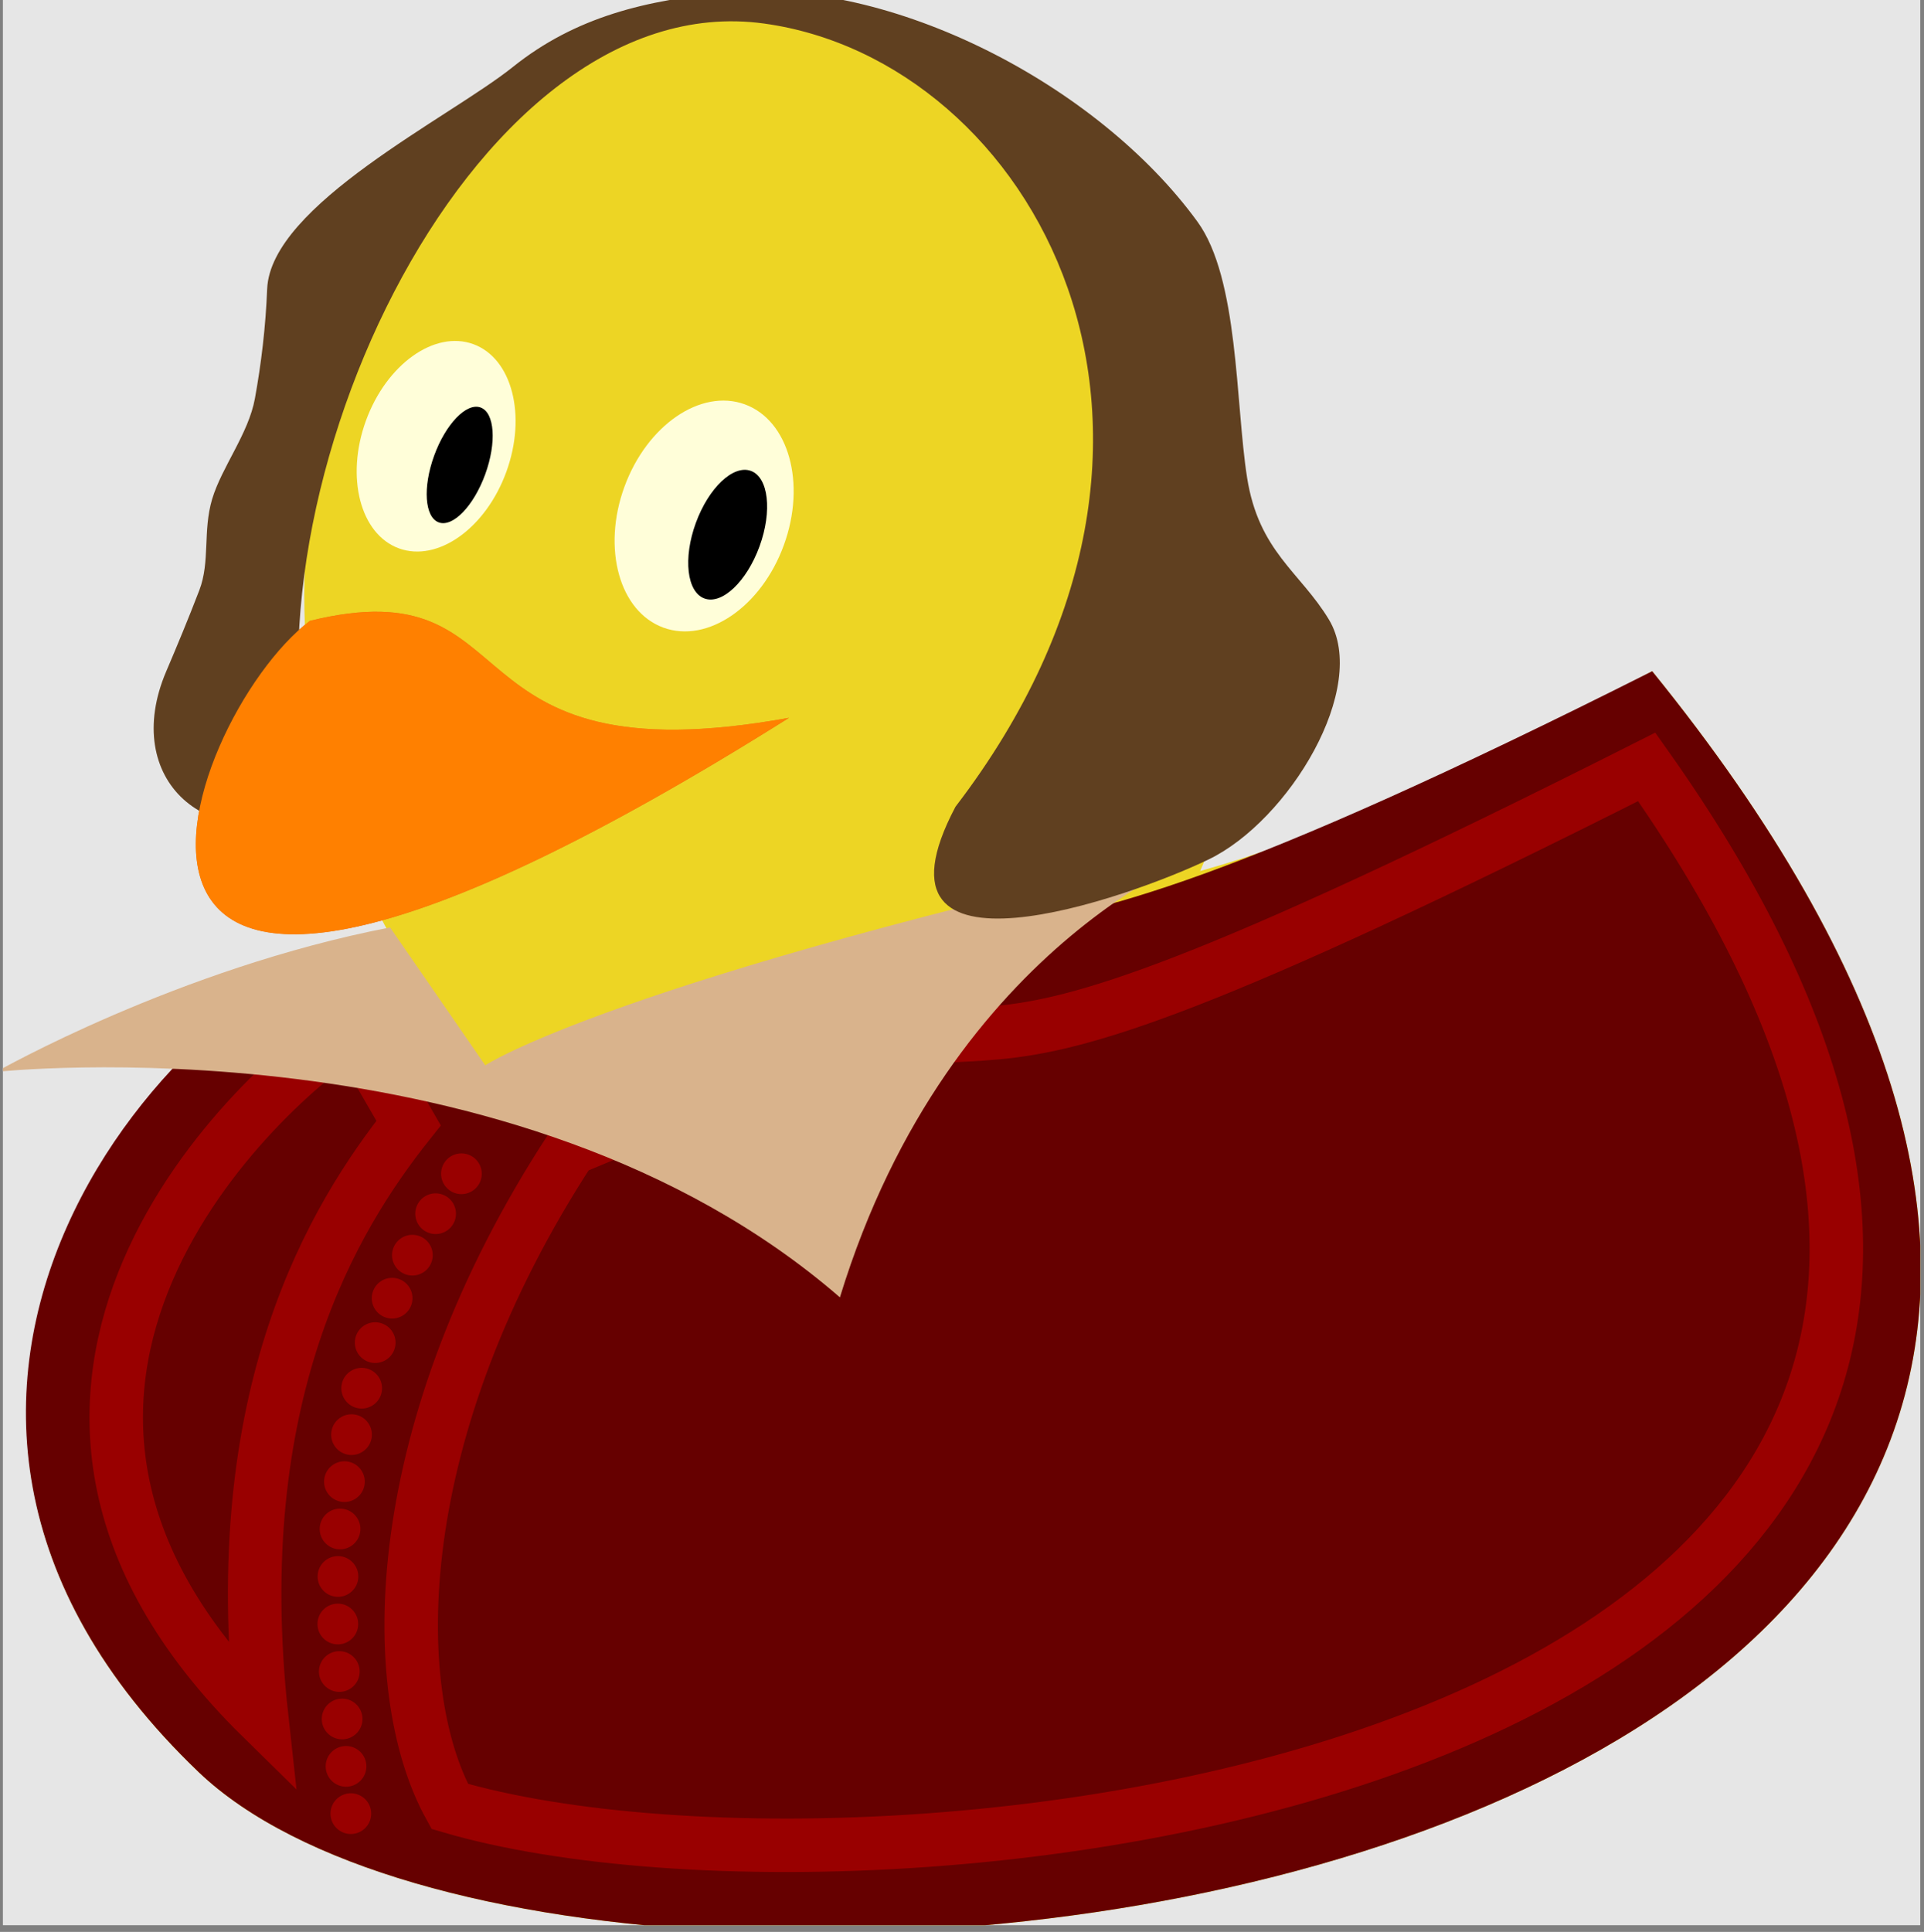 <?xml version="1.0" encoding="UTF-8"?>
<svg xmlns="http://www.w3.org/2000/svg" xmlns:xlink="http://www.w3.org/1999/xlink" width="285.876" height="287.007" viewBox="0 0 285.876 287.007">
<rect x="0" y="0" width="285.876" height="287.007" fill="#808080" stroke="none"/>
<defs>
<clipPath id="clip-0">
<path clip-rule="nonzero" d="M 0.43 0 L 285.32 0 L 285.32 286.016 L 0.43 286.016 Z M 0.43 0 "/>
</clipPath>
<clipPath id="clip-1">
<path clip-rule="nonzero" d="M 3 99 L 285.32 99 L 285.32 286.016 L 3 286.016 Z M 3 99 "/>
</clipPath>
<clipPath id="clip-2">
<path clip-rule="nonzero" d="M 3 99 L 285.32 99 L 285.32 286.016 L 3 286.016 Z M 3 99 "/>
</clipPath>
<clipPath id="clip-3">
<path clip-rule="nonzero" d="M 0.43 40 L 174 40 L 174 286.016 L 0.43 286.016 Z M 0.43 40 "/>
</clipPath>
<clipPath id="clip-4">
<path clip-rule="nonzero" d="M 0.43 1 L 285.32 1 L 285.32 286.016 L 0.43 286.016 Z M 0.43 1 "/>
</clipPath>
<clipPath id="clip-5">
<path clip-rule="nonzero" d="M 0.43 125 L 181 125 L 181 193 L 0.43 193 Z M 0.43 125 "/>
</clipPath>
</defs>
<g clip-path="url(#clip-0)">
<path fill-rule="nonzero" fill="rgb(89.999%, 89.999%, 89.999%)" fill-opacity="1" d="M 0.43 286.016 L 285.32 286.016 L 285.32 0 L 0.43 0 Z M 0.43 286.016 "/>
</g>
<g clip-path="url(#clip-1)">
<path fill-rule="nonzero" fill="rgb(92.871%, 83.229%, 14.369%)" fill-opacity="1" d="M 61.168 138.418 C 26.422 144.488 -28.945 207.344 29.527 263.277 C 88.145 319.211 393.094 281.781 245.492 99.715 C 121.195 166.523 163.855 105.367 61.168 138.418 Z M 61.168 138.418 "/>
</g>
<path fill-rule="nonzero" fill="rgb(92.871%, 83.229%, 14.369%)" fill-opacity="1" d="M 186.449 88.273 C 186.449 39.52 154.832 -0.004 115.828 -0.004 C 76.824 -0.004 45.207 39.52 45.207 88.273 C 45.207 137.031 76.824 176.555 115.828 176.555 C 154.832 176.555 186.449 137.031 186.449 88.273 Z M 186.449 88.273 "/>
<path fill-rule="nonzero" fill="rgb(87.5%, 50%, 12.5%)" fill-opacity="1" d="M 46.055 92.23 C 79.531 84.039 65.121 116.102 117.242 106.637 C 0.43 180.082 26.703 106.777 46.055 92.23 Z M 46.055 92.23 "/>
<path fill-rule="nonzero" fill="rgb(100%, 99.234%, 85.001%)" fill-opacity="1" d="M 116.473 80.969 C 119.809 71.809 117.207 62.449 110.66 60.066 C 104.117 57.684 96.105 63.18 92.77 72.344 C 89.438 81.508 92.039 90.867 98.582 93.246 C 105.129 95.629 113.141 90.133 116.473 80.969 Z M 116.473 80.969 "/>
<path fill-rule="nonzero" fill="rgb(0%, 0%, 0%)" fill-opacity="1" d="M 112.859 81.156 C 114.766 75.926 114.188 70.91 111.57 69.957 C 108.953 69.004 105.289 72.473 103.383 77.707 C 101.477 82.941 102.055 87.957 104.672 88.91 C 107.289 89.863 110.957 86.391 112.859 81.156 Z M 112.859 81.156 "/>
<path fill-rule="nonzero" fill="rgb(100%, 99.234%, 85.001%)" fill-opacity="1" d="M 75.234 70.094 C 78.285 61.715 76.086 53.223 70.324 51.125 C 64.566 49.027 57.422 54.121 54.371 62.5 C 51.324 70.879 53.52 79.371 59.281 81.469 C 65.043 83.566 72.188 78.473 75.234 70.094 Z M 75.234 70.094 "/>
<path fill-rule="nonzero" fill="rgb(0%, 0%, 0%)" fill-opacity="1" d="M 72.098 70.457 C 73.812 65.742 73.504 61.305 71.41 60.539 C 69.312 59.777 66.223 62.98 64.508 67.691 C 62.793 72.406 63.102 76.848 65.195 77.609 C 67.293 78.371 70.383 75.168 72.098 70.457 Z M 72.098 70.457 "/>
<g clip-path="url(#clip-2)">
<path fill-rule="nonzero" fill="rgb(39.999%, 0%, 0%)" fill-opacity="1" d="M 57.918 138.418 C 26.422 144.488 -28.945 207.344 29.527 263.277 C 88.145 319.211 393.094 281.781 245.492 99.715 C 121.195 162.289 163.855 119.488 72.043 158.898 Z M 57.918 138.418 "/>
</g>
<g clip-path="url(#clip-3)">
<path fill="none" stroke-width="7.97" stroke-linecap="butt" stroke-linejoin="miter" stroke="rgb(59.999%, 0%, 0%)" stroke-opacity="1" stroke-miterlimit="10" d="M 64.008 147.914 C 50.501 139.624 0.398 94.084 50.328 45.071 C 45.013 93.32 61.017 119.61 72.216 133.697 Z M 64.008 147.914 " transform="matrix(0.997, 0, 0, -0.997, -11.291, 300.143)"/>
</g>
<g clip-path="url(#clip-4)">
<path fill="none" stroke-width="7.97" stroke-linecap="butt" stroke-linejoin="miter" stroke="rgb(59.999%, 0%, 0%)" stroke-opacity="1" stroke-miterlimit="10" d="M 78.351 31.877 C 146.002 11.977 361.55 38.58 256.739 186.775 C 123.706 119.696 185.203 167.215 96.378 129.856 C 69.053 88.032 68.696 49.336 78.351 31.877 Z M 78.351 31.877 " transform="matrix(0.997, 0, 0, -0.997, -11.291, 300.143)"/>
</g>
<path fill-rule="nonzero" fill="rgb(59.999%, 0%, 0%)" fill-opacity="1" stroke-width="0.399" stroke-linecap="butt" stroke-linejoin="miter" stroke="rgb(59.999%, 0%, 0%)" stroke-opacity="1" stroke-miterlimit="10" d="M 63.303 33.618 C 61.746 33.445 60.622 32.046 60.794 30.49 C 60.963 28.934 62.366 27.809 63.922 27.981 C 65.478 28.154 66.599 29.553 66.431 31.109 C 66.258 32.665 64.859 33.786 63.303 33.618 Z M 62.632 40.666 C 61.076 40.521 59.928 39.141 60.073 37.585 C 60.218 36.025 61.598 34.88 63.158 35.021 C 64.714 35.166 65.862 36.546 65.717 38.106 C 65.572 39.666 64.192 40.811 62.632 40.666 Z M 62.111 47.733 C 60.551 47.619 59.375 46.263 59.485 44.703 C 59.598 43.139 60.955 41.963 62.515 42.077 C 64.075 42.186 65.251 43.543 65.141 45.107 C 65.027 46.667 63.671 47.843 62.111 47.733 Z M 61.762 54.808 C 60.202 54.734 58.991 53.409 59.061 51.845 C 59.136 50.281 60.461 49.073 62.025 49.144 C 63.589 49.215 64.796 50.539 64.725 52.103 C 64.655 53.667 63.326 54.879 61.762 54.808 Z M 61.629 61.891 C 60.065 61.868 58.814 60.578 58.838 59.014 C 58.862 57.446 60.151 56.2 61.715 56.223 C 63.283 56.247 64.53 57.532 64.506 59.1 C 64.482 60.664 63.197 61.915 61.629 61.891 Z M 61.754 68.974 C 60.19 69.009 58.893 67.767 58.858 66.203 C 58.826 64.639 60.065 63.341 61.633 63.306 C 63.197 63.275 64.494 64.513 64.526 66.081 C 64.561 67.645 63.318 68.939 61.754 68.974 Z M 62.189 76.045 C 60.629 76.151 59.277 74.967 59.175 73.407 C 59.069 71.843 60.253 70.495 61.813 70.389 C 63.377 70.287 64.725 71.467 64.831 73.031 C 64.933 74.591 63.753 75.943 62.189 76.045 Z M 62.993 83.085 C 61.441 83.27 60.03 82.16 59.841 80.608 C 59.657 79.052 60.763 77.641 62.319 77.456 C 63.875 77.268 65.286 78.378 65.47 79.93 C 65.658 81.486 64.549 82.897 62.993 83.085 Z M 64.224 90.062 C 62.683 90.345 61.209 89.322 60.927 87.785 C 60.645 86.245 61.664 84.767 63.205 84.485 C 64.741 84.202 66.219 85.222 66.501 86.762 C 66.783 88.302 65.764 89.78 64.224 90.062 Z M 65.933 96.938 C 64.416 97.326 62.871 96.412 62.483 94.896 C 62.095 93.379 63.009 91.834 64.526 91.446 C 66.043 91.058 67.587 91.971 67.975 93.488 C 68.363 95.005 67.45 96.55 65.933 96.938 Z M 68.147 103.668 C 66.666 104.17 65.059 103.374 64.557 101.892 C 64.055 100.407 64.851 98.8 66.333 98.298 C 67.818 97.796 69.425 98.592 69.927 100.077 C 70.429 101.559 69.633 103.166 68.147 103.668 Z M 70.876 110.21 C 69.433 110.825 67.771 110.155 67.156 108.713 C 66.544 107.274 67.215 105.608 68.657 104.997 C 70.096 104.381 71.761 105.056 72.373 106.494 C 72.984 107.937 72.314 109.599 70.876 110.21 Z M 74.082 116.533 C 72.69 117.25 70.981 116.705 70.264 115.314 C 69.547 113.922 70.092 112.213 71.483 111.496 C 72.875 110.778 74.584 111.323 75.301 112.715 C 76.018 114.106 75.473 115.815 74.082 116.533 Z M 77.712 122.62 C 76.371 123.431 74.631 123 73.819 121.66 C 73.012 120.323 73.439 118.579 74.78 117.771 C 76.12 116.96 77.861 117.387 78.672 118.728 C 79.479 120.068 79.052 121.809 77.712 122.62 Z M 81.698 128.48 C 80.408 129.366 78.641 129.041 77.755 127.751 C 76.869 126.461 77.198 124.698 78.488 123.808 C 79.777 122.922 81.541 123.251 82.427 124.541 C 83.313 125.83 82.988 127.594 81.698 128.48 Z M 81.698 128.48 " transform="matrix(0.997, 0, 0, -0.997, -11.291, 300.143)"/>
<g clip-path="url(#clip-5)">
<path fill-rule="nonzero" fill="rgb(84.999%, 70%, 54.999%)" fill-opacity="1" d="M 57.961 137.781 C 26.449 143.855 -0.555 159.234 -0.555 159.234 C -0.555 159.234 76.578 150.918 124.797 192.738 C 141.281 138.969 180.984 125.734 180.984 125.734 C 91.098 145.633 72.098 158.262 72.098 158.262 Z M 57.961 137.781 "/>
</g>
<path fill-rule="nonzero" fill="rgb(37.5%, 25%, 12.5%)" fill-opacity="1" d="M 179.574 127.684 C 191.539 121.906 203.5 102.086 197.457 92.047 C 193.203 84.984 187.02 81.961 185.293 70.93 C 183.559 59.898 184.078 41.395 177.922 32.934 C 163.074 12.523 132.344 -3.309 108.172 -1.121 C 96.082 -0.02 85.547 2.453 76.18 9.969 C 66.816 17.469 40.207 30.434 39.695 42.934 C 39.473 48.57 38.82 54.008 37.875 59.207 C 36.93 64.418 32.945 69.402 31.52 74.148 C 30.109 78.895 31.25 83.418 29.613 87.695 C 27.977 91.961 26.293 96 24.684 99.773 C 17.918 115.691 30.645 127.469 47.41 120.438 C 33.312 77.004 69.188 -2.645 113.555 3.5 C 153.102 8.965 184.742 63.98 141.973 119.844 C 127.184 147.824 168.047 133.246 179.574 127.684 Z M 179.574 127.684 "/>
<path fill-rule="nonzero" fill="rgb(100%, 50%, 0%)" fill-opacity="1" d="M 46.055 92.23 C 79.531 84.039 65.121 116.102 117.242 106.637 C 0.43 180.082 26.703 106.777 46.055 92.23 Z M 46.055 92.23 "/>
</svg>
